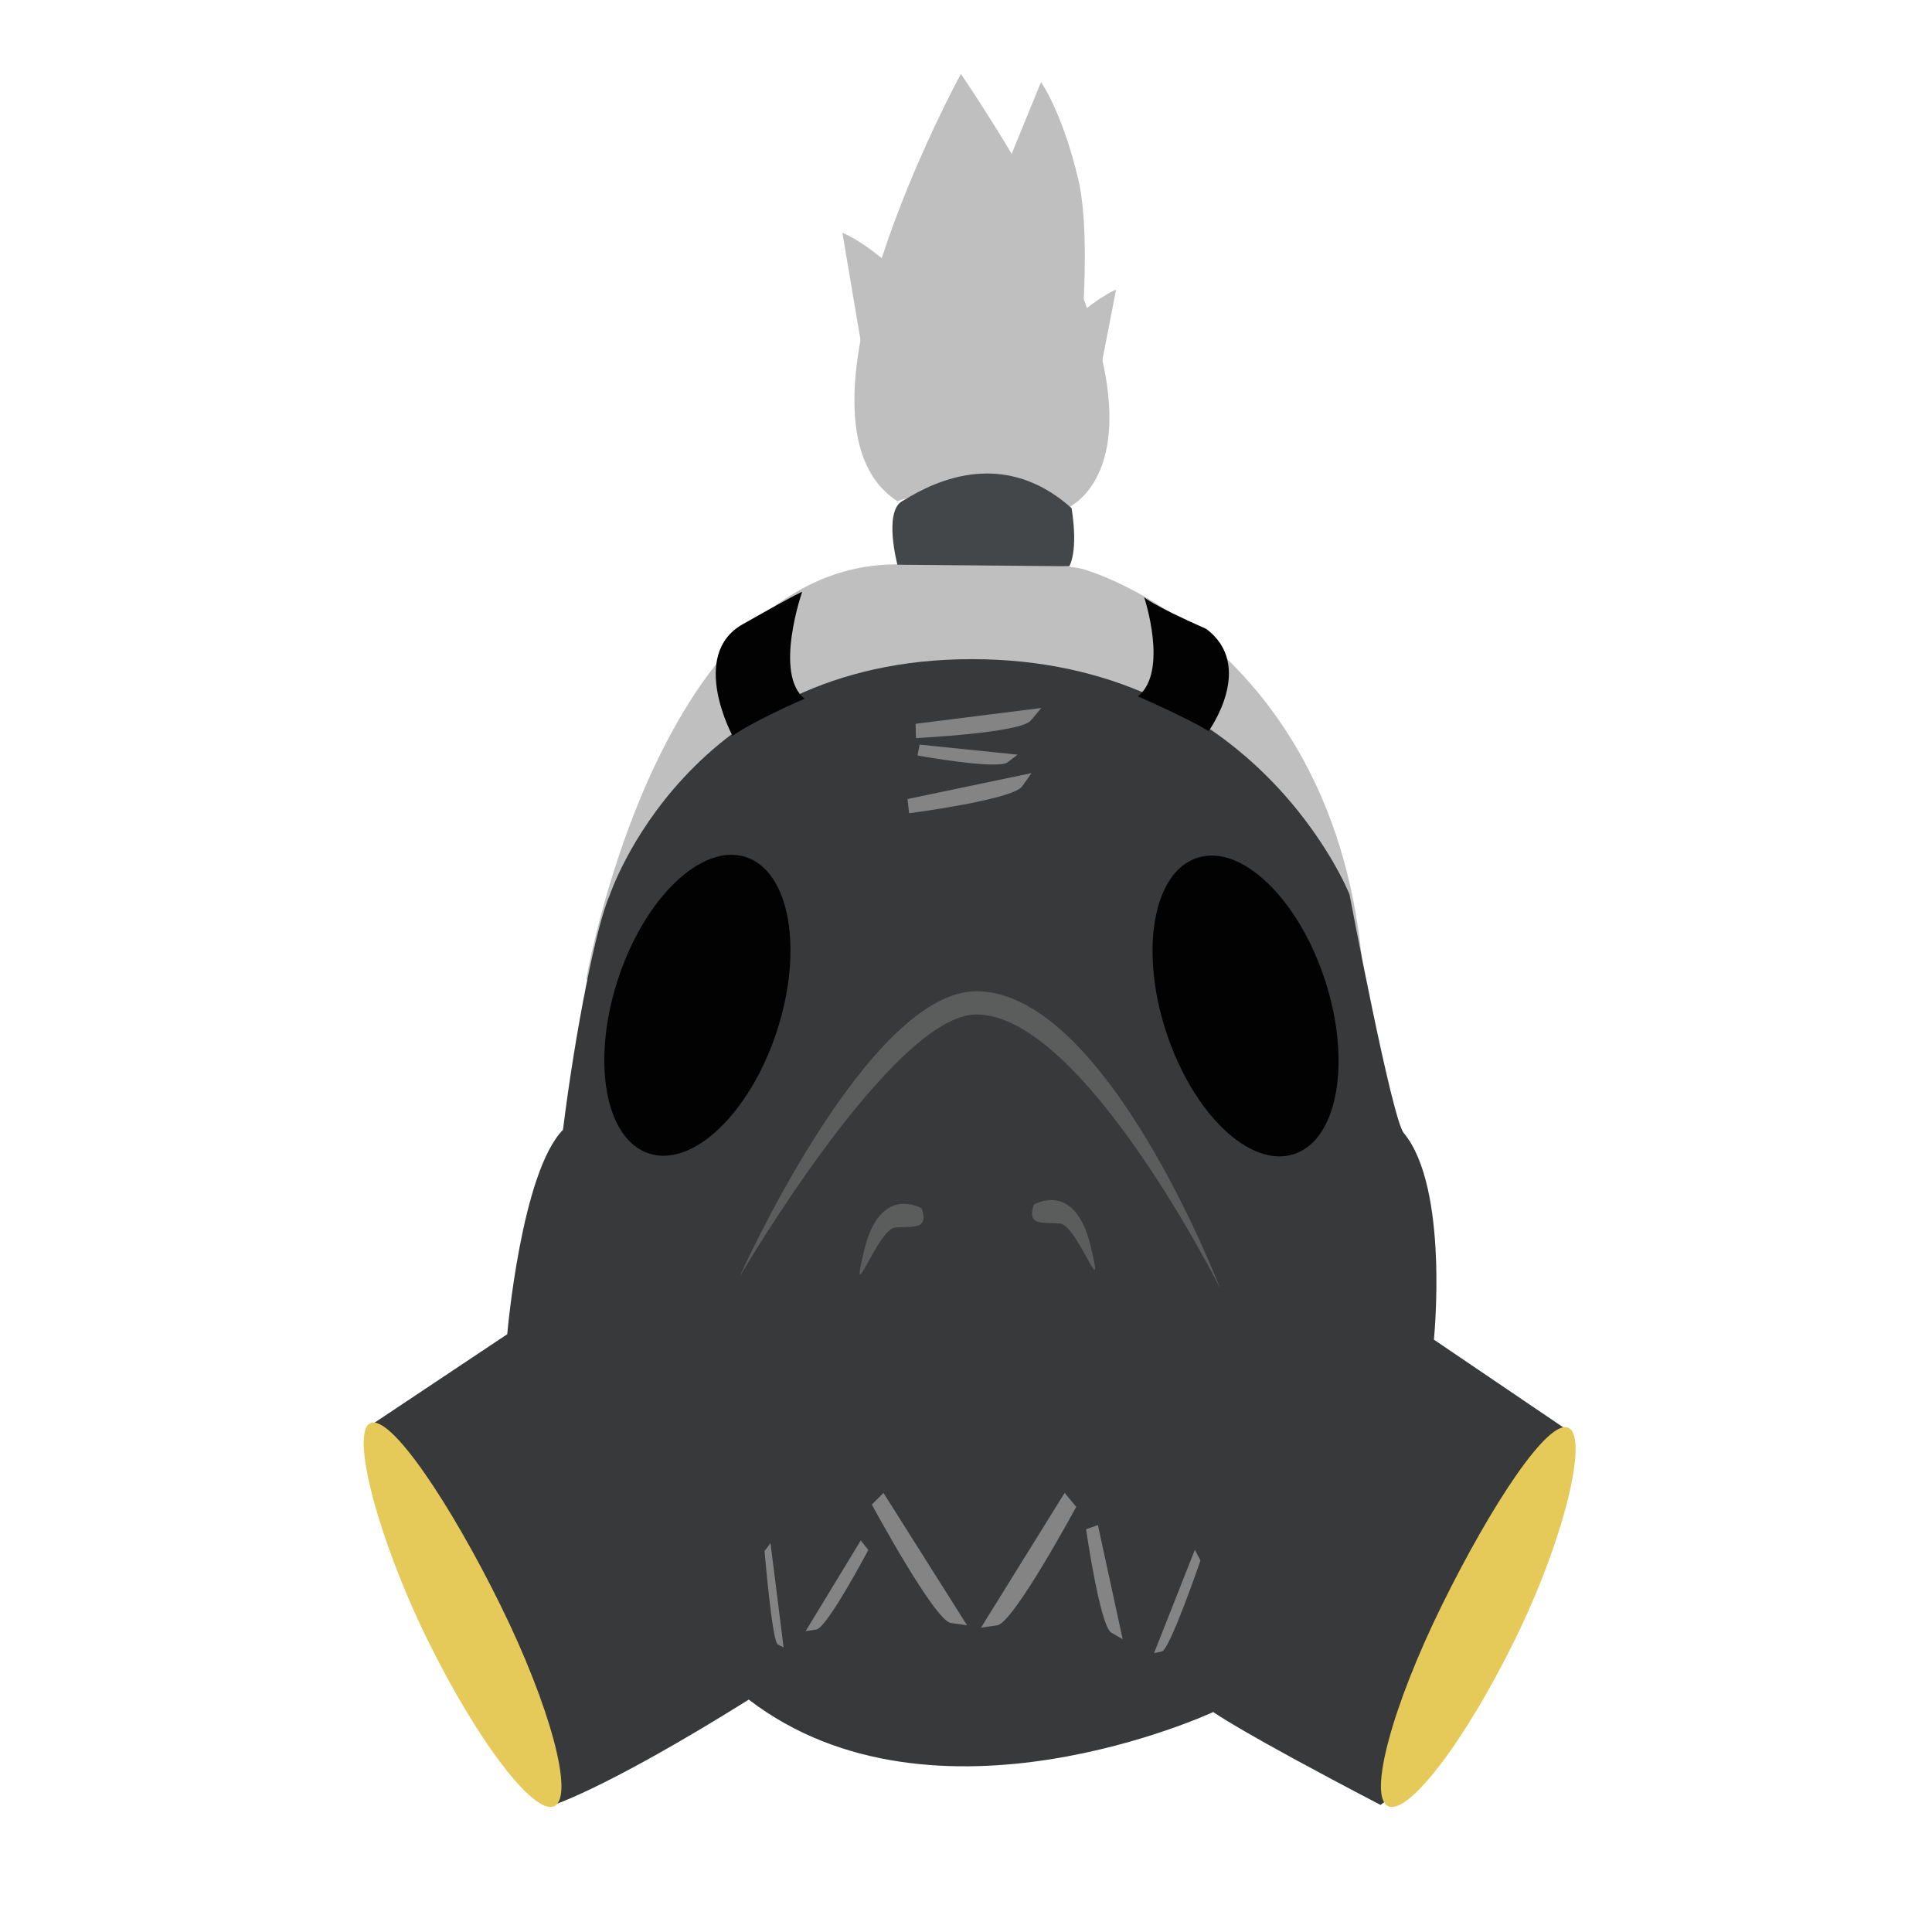 <?xml version="1.0" encoding="utf-8"?>
<!-- Generator: Adobe Illustrator 16.0.0, SVG Export Plug-In . SVG Version: 6.00 Build 0)  -->
<!DOCTYPE svg PUBLIC "-//W3C//DTD SVG 1.1//EN" "http://www.w3.org/Graphics/SVG/1.1/DTD/svg11.dtd">
<svg version="1.1" id="Layer_1" xmlns="http://www.w3.org/2000/svg" xmlns:xlink="http://www.w3.org/1999/xlink" x="0px" y="0px"
	 width="216px" height="216px" viewBox="0 0 216 216" enable-background="new 0 0 216 216" xml:space="preserve">
<path fill="#BFBFBF" d="M65.536,109.526c0,0,7.702-44.834,33.409-46.393c19.776-0.735,22.502,0.606,22.502,0.606
	s28.996,8.395,31.074,46.825L65.536,109.526z"/>
<path fill="#BFBFBF" d="M107.427,8.259c0,0-21.119,38.689-7.097,47.777c9.607-3.115,9.607-3.115,9.607-3.115l9.348,3.895
	C119.285,56.816,135.73,50.324,107.427,8.259z"/>
<path fill="#BFBFBF" d="M109.35,52.528c0,0,5.15-11.317,9.023-15.25c3.875-3.932,6.408-4.9,6.408-4.9l-4.527,23.247L109.35,52.528z"
	/>
<path fill="#BFBFBF" d="M111.977,49.769c0,0-5.8-13.441-10.305-18.05c-4.502-4.608-7.494-5.696-7.494-5.696l4.697,27.792
	L111.977,49.769z"/>
<path fill="#BFBFBF" d="M120.326,43.697c0,0,2.014-16.233,0.207-23.745c-1.805-7.512-4.146-10.78-4.146-10.78l-11.41,27.911
	L120.326,43.697z"/>
<path fill="#37393A" d="M68.133,100.178c0,0,8.656-26.484,40.507-26.484c31.852,0,42.239,26.312,42.239,26.312
	s4.729,25.06,6.057,26.657c5.105,6.146,3.375,23.111,3.375,23.111l15.32,10.386c0,0-4.154,29.859-21.291,41.631
	c-15.926-8.308-18.695-10.386-18.695-10.386s-31.159,14.541-51.931-1.386c-16.618,10.386-22.332,11.945-22.332,11.945
	s-17.137-22.852-20.252-42.411l15.58-10.386c0,0,1.556-18.09,6.231-22.851C64.325,115.238,66.66,103.467,68.133,100.178z"/>
<path fill="#020202" d="M81.894,82.262c0,0-4.894-9.044,1.128-12.463c6.403-3.636,6.663-3.636,6.663-3.636s-3.203,9.175,0.26,11.945
	C83.713,80.877,81.894,82.262,81.894,82.262z"/>
<path fill="#020202" d="M135.123,81.743c0,0,5.279-7.271-0.258-11.425c-6.232-2.77-6.947-3.548-6.947-3.548
	s2.771,8.308-0.691,11.078C133.457,80.618,135.123,81.743,135.123,81.743z"/>
<path fill="#E5CA5A" d="M55.949,179.453c5.571,11.306,8.272,21.364,6.036,22.467c-2.236,1.102-8.564-7.171-14.136-18.478
	c-5.568-11.304-8.696-23.22-6.46-24.321C43.625,158.02,50.379,168.148,55.949,179.453z"/>
<path fill="#E5CA5A" d="M161.213,179.453c-5.57,11.306-8.275,21.364-6.037,22.467c2.236,1.102,8.564-7.171,14.135-18.478
	c5.568-11.304,8.295-22.699,6.061-23.803C173.135,158.537,166.783,168.148,161.213,179.453z"/>
<ellipse transform="matrix(-0.951 -0.311 0.311 -0.951 117.146 243.601)" fill="#020202" cx="77.975" cy="112.47" rx="9.339" ry="17.424"/>
<path fill="#020202" d="M148.131,109.568c2.99,9.146,1.439,17.861-3.463,19.463c-4.904,1.603-11.301-4.513-14.289-13.659
	c-2.992-9.147-1.441-17.861,3.461-19.463C138.746,94.305,145.141,100.42,148.131,109.568z"/>
<path fill="#5B5C5C" d="M82.673,142.762c0,0,14.281-31.938,26.485-31.938c14.541,0,27.264,33.235,27.264,33.235
	s-15.32-30.64-27.264-30.64C99.811,113.42,82.673,142.762,82.673,142.762z"/>
<path fill="#444749" d="M100.33,63.134c0,0-1.558-5.886,0.52-7.098c2.077-1.211,10.561-6.75,18.955,0.78
	c0.779,4.933-0.26,6.491-0.26,6.491L100.33,63.134z"/>
<path fill="#848484" d="M98.772,166.909l-1.299,1.3c0,0,7.011,12.981,8.829,13.243c1.817,0.259,1.817,0.259,1.817,0.259
	L98.772,166.909z"/>
<path fill="#848484" d="M86.141,172.52l-0.663,0.879c0,0,0.843,10.143,1.486,10.46c0.643,0.32,0.643,0.32,0.643,0.32L86.141,172.52z
	"/>
<path fill="#848484" d="M122.748,170.503l-1.322,0.462c0,0,1.549,10.827,2.82,11.566c1.27,0.737,1.27,0.737,1.27,0.737
	L122.748,170.503z"/>
<path fill="#848484" d="M102.365,80.92l0.044,1.598c0,0,11.664-0.565,12.839-1.965c1.174-1.401,1.174-1.401,1.174-1.401
	L102.365,80.92z"/>
<path fill="#848484" d="M102.82,83.25l-0.245,1.217c0,0,8.929,1.615,10.064,0.762c1.133-0.856,1.133-0.856,1.133-0.856L102.82,83.25
	z"/>
<path fill="#848484" d="M101.462,89.335l0.175,1.59c0,0,11.58-1.511,12.636-3.001c1.057-1.491,1.057-1.491,1.057-1.491
	L101.462,89.335z"/>
<path fill="#848484" d="M119.025,166.909l1.299,1.559c0,0-7.012,12.984-8.828,13.243c-1.818,0.26-1.818,0.26-1.818,0.26
	L119.025,166.909z"/>
<path fill="#848484" d="M96.229,172.233l0.855,1.048c0,0-4.617,8.729-5.814,8.903c-1.197,0.176-1.197,0.176-1.197,0.176
	L96.229,172.233z"/>
<path fill="#848484" d="M133.584,173.272l0.631,1.194c0,0-3.42,9.962-4.307,10.16c-0.885,0.198-0.885,0.198-0.885,0.198
	L133.584,173.272z"/>
<path fill="#5B5C5C" d="M115.584,134.679c0,0,4.547-2.761,6.332,4.547c1.787,7.309-1.461-2.273-3.41-2.436
	S114.771,137.114,115.584,134.679z"/>
<path fill="#5B5C5C" d="M103.044,135.1c0,0-4.599-2.792-6.406,4.6c-1.808,7.394,1.479-2.299,3.449-2.463
	C102.058,137.071,103.866,137.565,103.044,135.1z"/>
</svg>
